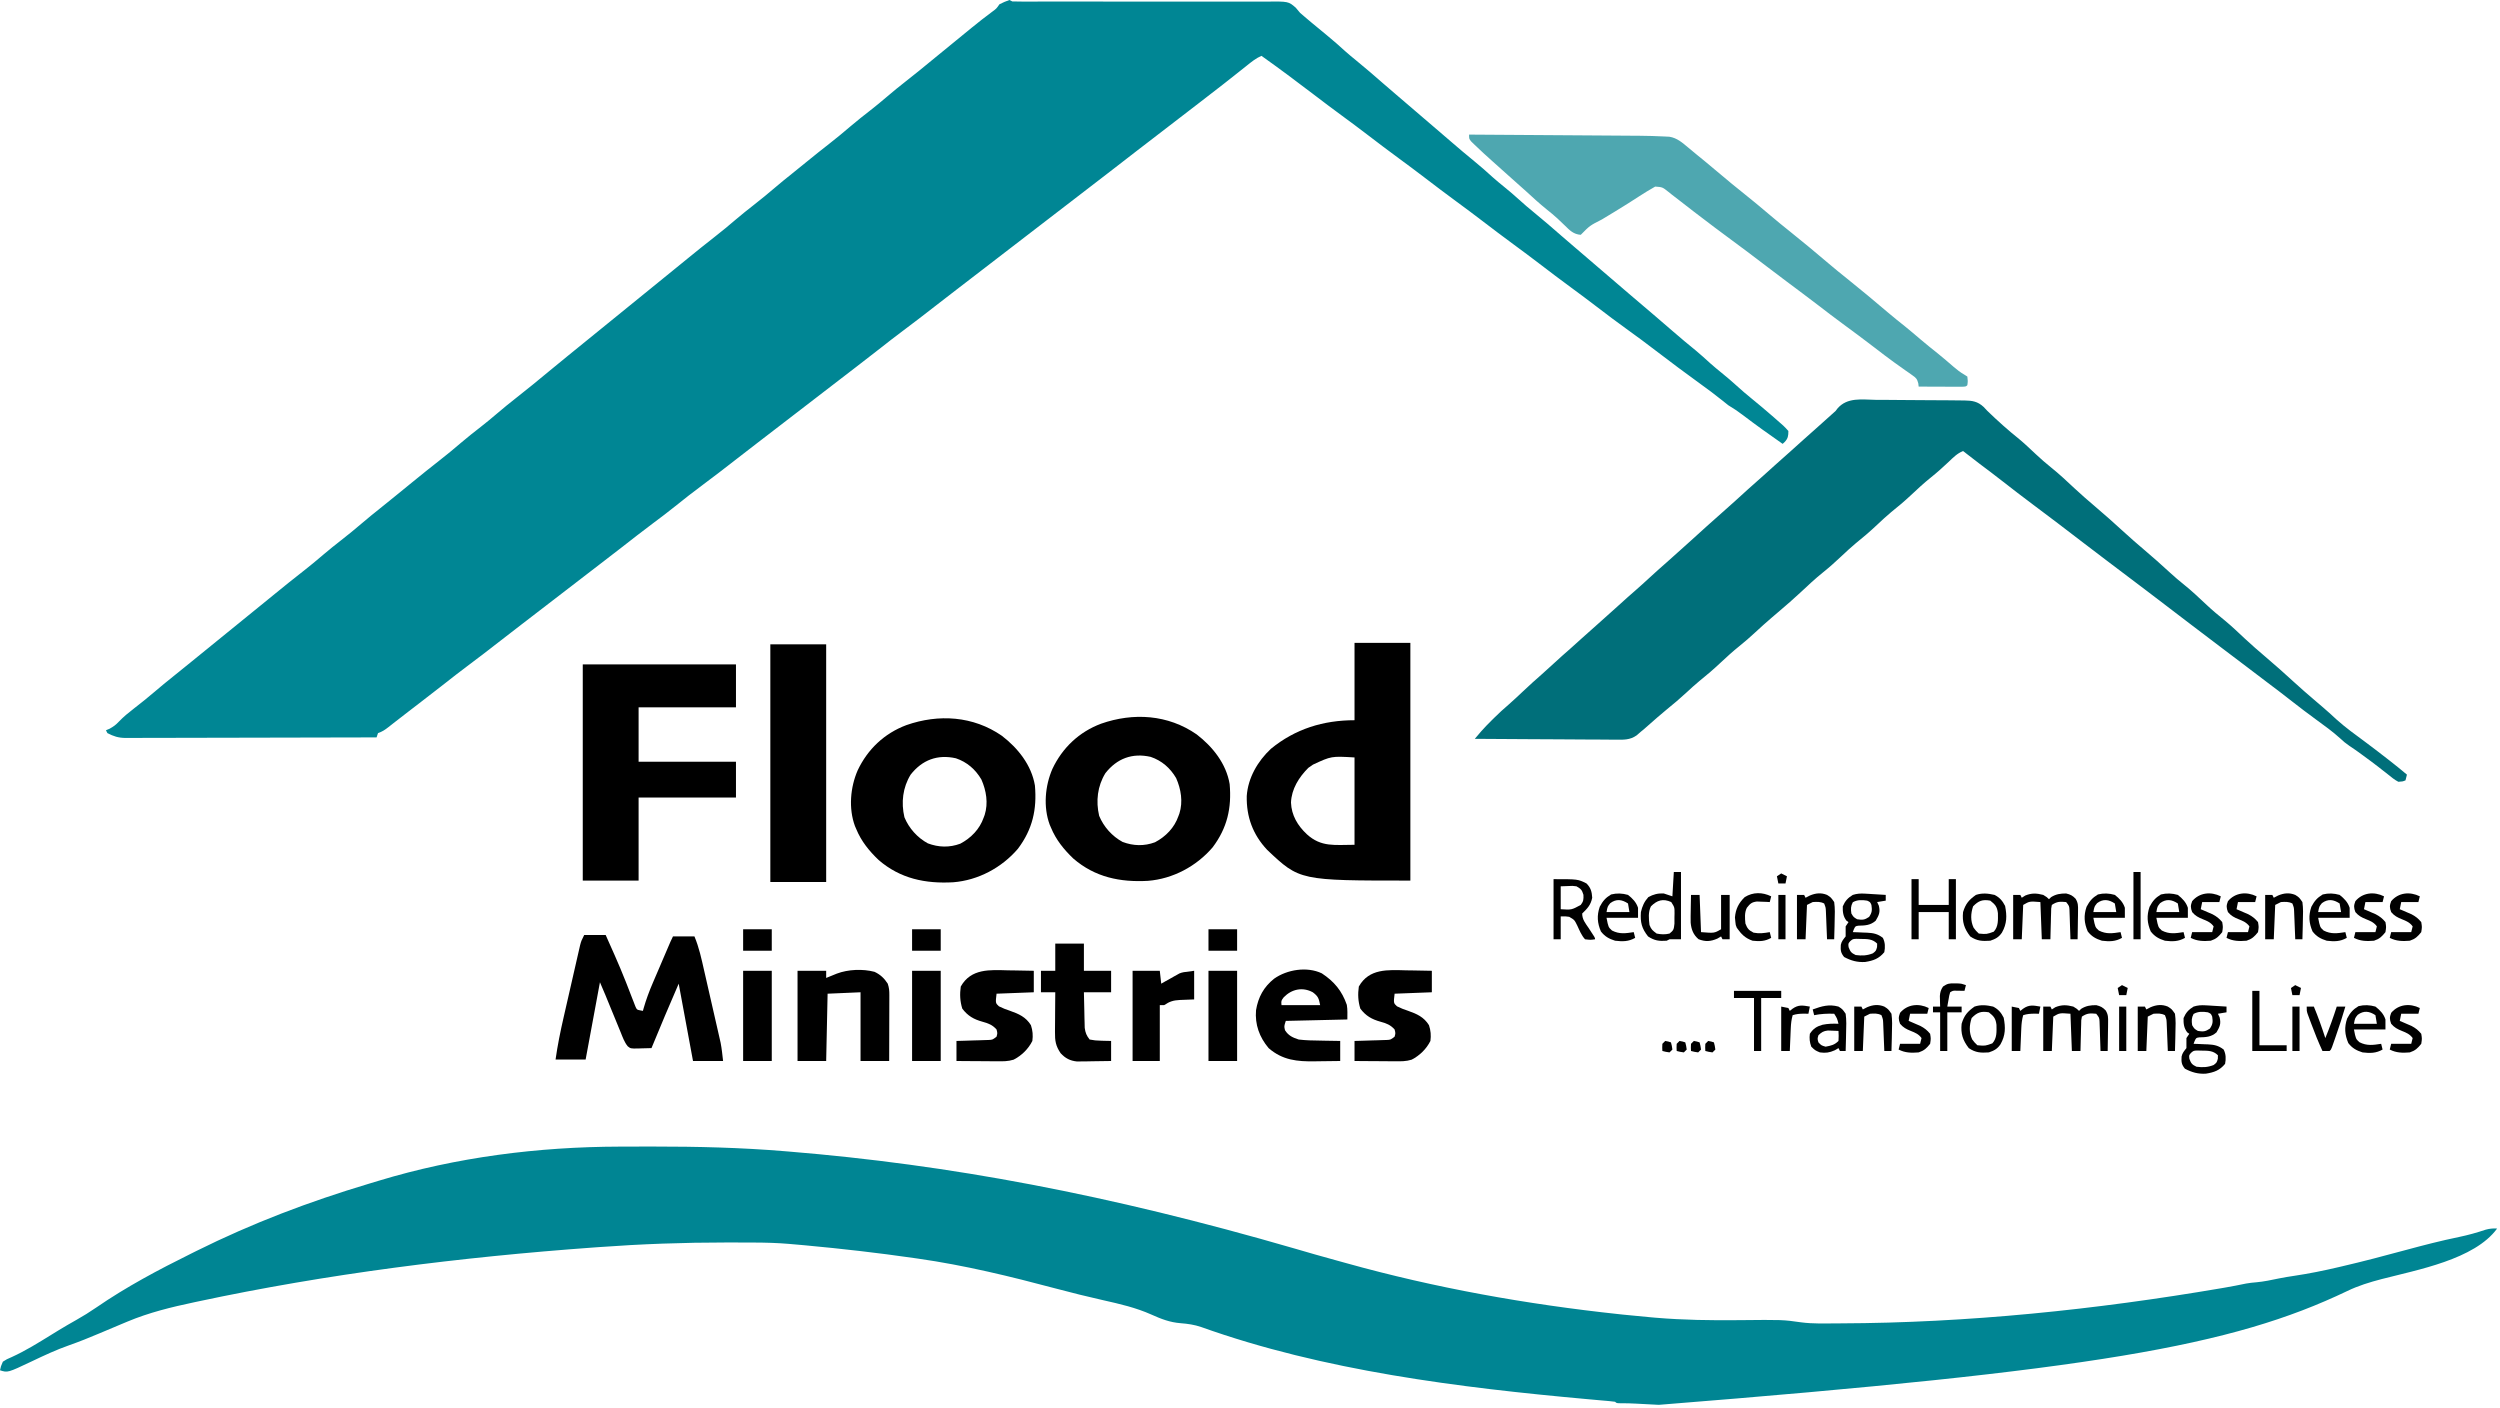 <?xml version="1.0" encoding="UTF-8"?>
<svg version="1.1" xmlns="http://www.w3.org/2000/svg" width="1746" height="983">
<path d="M0 0 C0.66 0.33 1.32 0.66 2 1 C4.514 1.092 7 1.124 9.514 1.111 C10.298 1.111 11.082 1.111 11.89 1.111 C14.532 1.11 17.175 1.102 19.817 1.094 C21.706 1.092 23.594 1.091 25.483 1.09 C29.559 1.088 33.634 1.083 37.71 1.077 C44.156 1.069 50.602 1.074 57.048 1.083 C58.135 1.084 59.222 1.086 60.343 1.087 C62.566 1.091 64.79 1.094 67.013 1.097 C82.025 1.118 97.036 1.132 112.048 1.1 C122.167 1.078 132.286 1.081 142.405 1.113 C147.761 1.129 153.117 1.132 158.472 1.105 C163.514 1.08 168.555 1.088 173.596 1.12 C175.444 1.126 177.292 1.12 179.14 1.102 C194.841 0.953 194.841 0.953 199.96 5.381 C201.001 6.563 202.018 7.768 203 9 C204.06 9.947 205.136 10.876 206.238 11.773 C206.743 12.201 207.247 12.628 207.766 13.069 C208.277 13.5 208.787 13.931 209.312 14.375 C210.143 15.078 210.143 15.078 210.99 15.794 C214.524 18.778 218.094 21.713 221.688 24.625 C226.087 28.203 230.296 31.948 234.488 35.766 C237.002 38.001 239.573 40.134 242.188 42.25 C248.627 47.465 254.855 52.913 261.104 58.354 C264.079 60.936 267.069 63.501 270.062 66.062 C270.636 66.553 271.209 67.044 271.8 67.55 C272.955 68.539 274.111 69.528 275.266 70.516 C278.179 73.009 281.089 75.505 284 78 C285.167 79 286.333 80 287.5 81 C294.5 87 294.5 87 296.251 88.501 C297.415 89.498 298.579 90.496 299.743 91.493 C302.701 94.027 305.655 96.564 308.605 99.105 C313.938 103.696 319.282 108.258 324.75 112.688 C329.125 116.237 333.305 119.956 337.469 123.75 C340.088 126.079 342.775 128.296 345.5 130.5 C349.095 133.408 352.583 136.385 356 139.5 C359.32 142.523 362.698 145.425 366.188 148.25 C372.627 153.465 378.855 158.913 385.104 164.354 C388.079 166.936 391.069 169.501 394.062 172.062 C394.636 172.553 395.209 173.044 395.8 173.55 C396.955 174.539 398.111 175.528 399.266 176.516 C402.179 179.009 405.089 181.505 408 184 C409.167 185 410.333 186 411.5 187 C418.5 193 418.5 193 420.25 194.5 C421.416 195.499 422.582 196.499 423.748 197.498 C426.678 200.009 429.607 202.521 432.535 205.035 C438.679 210.309 444.84 215.562 451.031 220.781 C455.263 224.357 459.447 227.986 463.625 231.625 C468.822 236.151 474.1 240.554 479.457 244.891 C482.891 247.739 486.171 250.745 489.469 253.75 C492.088 256.079 494.775 258.296 497.5 260.5 C501.095 263.408 504.583 266.385 508 269.5 C511.32 272.523 514.698 275.425 518.188 278.25 C522.821 282.004 527.364 285.85 531.875 289.75 C532.506 290.293 533.136 290.836 533.786 291.396 C541.077 297.722 541.077 297.722 544 301 C544 304.386 543.767 306.176 541.438 308.68 C540.963 309.115 540.489 309.551 540 310 C530.635 303.463 521.344 296.858 512.268 289.923 C508.939 287.392 505.597 285.141 502 283 C500.437 281.797 498.896 280.567 497.375 279.312 C492.606 275.452 487.702 271.836 482.726 268.249 C472.187 260.623 461.764 252.849 451.438 244.938 C445.026 240.026 438.57 235.198 432 230.5 C424.516 225.148 417.189 219.609 409.887 214.012 C404.137 209.611 398.342 205.278 392.5 201 C384.872 195.414 377.344 189.707 369.836 183.961 C364.101 179.579 358.322 175.265 352.5 171 C344.873 165.413 337.344 159.707 329.836 153.961 C324.101 149.579 318.322 145.265 312.5 141 C304.873 135.413 297.344 129.707 289.836 123.961 C284.101 119.579 278.322 115.265 272.5 111 C264.873 105.413 257.344 99.707 249.836 93.961 C244.101 89.579 238.322 85.265 232.5 81 C225.775 76.074 219.12 71.066 212.5 66 C200.479 56.802 188.336 47.772 176 39 C172.08 40.692 168.928 43.288 165.625 45.938 C164.369 46.935 163.112 47.932 161.855 48.93 C161.215 49.44 160.575 49.95 159.916 50.476 C156.932 52.85 153.936 55.207 150.938 57.562 C150.359 58.017 149.78 58.472 149.184 58.941 C143.689 63.255 138.154 67.516 132.609 71.766 C129.904 73.841 127.202 75.921 124.5 78 C123.417 78.833 122.333 79.667 121.25 80.5 C120.714 80.912 120.177 81.325 119.625 81.75 C101.75 95.5 101.75 95.5 100.126 96.749 C99.039 97.586 97.951 98.422 96.864 99.259 C94.219 101.294 91.573 103.328 88.926 105.359 C82.682 110.154 76.46 114.974 70.25 119.812 C62.182 126.097 54.067 132.316 45.937 138.52 C40.947 142.333 35.975 146.169 31 150 C28.834 151.667 26.667 153.333 24.5 155 C23.417 155.833 22.333 156.667 21.25 157.5 C-24.25 192.5 -24.25 192.5 -25.874 193.749 C-26.961 194.586 -28.049 195.422 -29.136 196.259 C-31.781 198.294 -34.427 200.328 -37.074 202.359 C-41.814 205.999 -46.548 209.643 -51.258 213.32 C-59.194 219.515 -67.163 225.65 -75.235 231.667 C-80.19 235.369 -85.068 239.16 -89.921 242.995 C-95.372 247.303 -100.877 251.539 -106.391 255.766 C-109.096 257.841 -111.798 259.921 -114.5 262 C-115.583 262.833 -116.667 263.667 -117.75 264.5 C-118.286 264.913 -118.823 265.325 -119.375 265.75 C-163.25 299.5 -163.25 299.5 -164.874 300.749 C-165.961 301.586 -167.049 302.422 -168.136 303.259 C-170.781 305.294 -173.427 307.328 -176.074 309.359 C-180.767 312.963 -185.456 316.571 -190.117 320.215 C-198.079 326.437 -206.085 332.587 -214.188 338.625 C-220.75 343.517 -227.204 348.508 -233.566 353.657 C-238.555 357.681 -243.661 361.53 -248.803 365.356 C-256.268 370.92 -263.594 376.661 -270.933 382.39 C-275.935 386.286 -280.97 390.14 -286 394 C-288.167 395.666 -290.334 397.333 -292.5 399 C-293.583 399.833 -294.667 400.667 -295.75 401.5 C-296.286 401.913 -296.822 402.325 -297.375 402.75 C-328.25 426.5 -328.25 426.5 -329.874 427.749 C-330.961 428.586 -332.049 429.422 -333.136 430.259 C-335.781 432.294 -338.427 434.328 -341.074 436.359 C-345.814 439.999 -350.548 443.643 -355.258 447.32 C-363.194 453.515 -371.163 459.65 -379.235 465.667 C-384.19 469.369 -389.068 473.16 -393.921 476.995 C-399.372 481.303 -404.877 485.539 -410.391 489.766 C-412.554 491.425 -414.715 493.087 -416.875 494.75 C-417.951 495.577 -419.027 496.404 -420.103 497.23 C-422.946 499.413 -425.78 501.607 -428.602 503.816 C-429.191 504.276 -429.781 504.736 -430.389 505.209 C-431.52 506.091 -432.649 506.976 -433.775 507.865 C-436.193 509.745 -438.067 511.022 -441 512 C-441.33 512.99 -441.66 513.98 -442 515 C-465.479 515.07 -488.957 515.123 -512.436 515.155 C-523.337 515.171 -534.239 515.192 -545.14 515.226 C-554.642 515.256 -564.144 515.276 -573.646 515.282 C-578.677 515.286 -583.708 515.295 -588.739 515.317 C-593.476 515.338 -598.213 515.344 -602.95 515.339 C-604.687 515.34 -606.424 515.346 -608.161 515.358 C-610.536 515.373 -612.911 515.369 -615.287 515.361 C-615.971 515.37 -616.655 515.378 -617.359 515.387 C-622.314 515.341 -625.673 514.251 -630 512 C-630.33 511.34 -630.66 510.68 -631 510 C-630.154 509.649 -629.309 509.299 -628.438 508.938 C-625.561 507.316 -624.168 506.3 -622 504 C-618.721 500.562 -615.128 497.647 -611.375 494.75 C-606.573 491.039 -601.863 487.256 -597.25 483.312 C-592.818 479.529 -588.335 475.828 -583.77 472.207 C-580.286 469.431 -576.83 466.623 -573.375 463.812 C-572.692 463.257 -572.009 462.702 -571.305 462.129 C-569.902 460.988 -568.5 459.847 -567.097 458.706 C-563.732 455.969 -560.366 453.235 -557 450.5 C-555.667 449.417 -554.333 448.333 -553 447.25 C-545 440.75 -537 434.25 -529 427.75 C-528.34 427.214 -527.68 426.677 -527 426.125 C-525.668 425.043 -524.336 423.961 -523.004 422.879 C-519.643 420.15 -516.284 417.417 -512.93 414.68 C-506.601 409.52 -500.254 404.393 -493.812 399.375 C-488.729 395.414 -483.788 391.316 -478.894 387.125 C-475.007 383.812 -471.032 380.633 -467 377.5 C-461.758 373.426 -456.656 369.22 -451.607 364.91 C-447.721 361.596 -443.77 358.381 -439.77 355.207 C-436.286 352.431 -432.83 349.623 -429.375 346.812 C-428.693 346.259 -428.012 345.705 -427.31 345.134 C-423.84 342.312 -420.372 339.488 -416.906 336.66 C-410.585 331.507 -404.246 326.387 -397.812 321.375 C-392.729 317.414 -387.788 313.316 -382.894 309.125 C-378.438 305.327 -373.853 301.717 -369.23 298.125 C-365.237 295.009 -361.347 291.795 -357.5 288.5 C-353.162 284.788 -348.757 281.193 -344.25 277.688 C-336.675 271.795 -329.286 265.685 -321.894 259.566 C-313.004 252.215 -304.035 244.96 -295.081 237.689 C-291.72 234.96 -288.36 232.23 -285 229.5 C-283.667 228.417 -282.333 227.333 -281 226.25 C-280.34 225.714 -279.68 225.178 -279 224.625 C-266.333 214.333 -253.667 204.042 -241 193.75 C-240.34 193.214 -239.68 192.677 -239 192.125 C-237.668 191.043 -236.336 189.961 -235.004 188.879 C-231.643 186.15 -228.284 183.417 -224.93 180.68 C-218.601 175.52 -212.254 170.393 -205.812 165.375 C-200.729 161.414 -195.788 157.316 -190.894 153.125 C-187.007 149.812 -183.032 146.633 -179 143.5 C-173.758 139.426 -168.656 135.22 -163.607 130.91 C-159.723 127.598 -155.777 124.384 -151.777 121.215 C-148.246 118.399 -144.75 115.542 -141.25 112.688 C-136.146 108.527 -131.008 104.42 -125.812 100.375 C-120.729 96.414 -115.788 92.316 -110.894 88.125 C-106.438 84.327 -101.853 80.717 -97.23 77.125 C-93.237 74.009 -89.347 70.795 -85.5 67.5 C-81.162 63.788 -76.757 60.193 -72.25 56.688 C-66.237 52.009 -60.342 47.199 -54.471 42.344 C-48.874 37.715 -43.247 33.124 -37.605 28.55 C-33.827 25.487 -30.064 22.407 -26.312 19.312 C-21.684 15.508 -16.948 11.859 -12.15 8.273 C-9.108 6.051 -9.108 6.051 -7 3 C-3.562 1.312 -3.562 1.312 0 0 Z " fill="#008694" transform="translate(705,0)"/>
<path d="M0 0 C1.647 -0.007 3.293 -0.014 4.94 -0.021 C10.19 -0.041 15.441 -0.046 20.691 -0.047 C21.59 -0.047 22.489 -0.048 23.415 -0.048 C54.125 -0.056 84.635 0.65 115.254 3.203 C116.291 3.288 117.328 3.373 118.396 3.46 C229.908 12.625 340.861 33.262 471.63 71.242 C481.012 74.029 490.428 76.683 499.867 79.271 C502.349 79.954 504.83 80.642 507.309 81.334 C569.642 98.734 633.542 110.125 697.879 117.016 C698.8 117.115 699.722 117.215 700.671 117.317 C707.193 118.013 713.72 118.634 720.254 119.203 C721.336 119.298 722.417 119.393 723.532 119.491 C742.885 121.136 762.105 121.4 781.504 121.203 C812.291 120.894 812.291 120.894 825.28 122.74 C833.392 123.804 841.652 123.5 849.816 123.453 C851.263 123.448 851.263 123.448 852.738 123.444 C941.68 123.114 1030.746 113.897 1118.359 98.938 C1119.215 98.792 1120.07 98.646 1120.951 98.496 C1125.974 97.63 1130.968 96.671 1135.956 95.622 C1138.287 95.197 1140.581 94.953 1142.941 94.766 C1148.354 94.287 1153.581 93.165 1158.895 92.053 C1162.519 91.323 1166.151 90.737 1169.808 90.194 C1180.034 88.674 1190.067 86.627 1200.129 84.266 C1200.941 84.077 1201.754 83.889 1202.591 83.695 C1217.616 80.207 1232.511 76.269 1247.397 72.231 C1259.809 68.864 1272.2 65.664 1284.802 63.077 C1291.129 61.765 1297.194 60.037 1303.326 57.99 C1306.125 57.238 1308.375 57.047 1311.254 57.203 C1295.482 78.893 1255.333 86.059 1230.624 92.509 C1222.23 94.707 1214.291 97.113 1206.475 100.908 C1125.773 139.503 1028.815 156.241 725.78 180.34 C721.325 180.099 716.87 179.866 712.414 179.637 C711.597 179.593 710.781 179.55 709.94 179.505 C706.367 179.322 702.822 179.189 699.244 179.239 C696.254 179.203 696.254 179.203 695.254 178.203 C693.922 178 692.582 177.858 691.24 177.742 C690.374 177.664 689.508 177.586 688.616 177.506 C687.659 177.424 686.701 177.342 685.715 177.258 C683.634 177.07 681.554 176.883 679.474 176.694 C678.361 176.594 677.249 176.495 676.103 176.392 C586.311 168.275 491.586 156.534 406.214 126.014 C401.407 124.375 396.867 123.719 391.816 123.328 C384.276 122.738 378.255 120.387 371.395 117.302 C360.579 112.468 349.324 109.876 337.797 107.288 C326.769 104.803 315.816 102.093 304.895 99.18 C272.87 90.654 241.11 82.882 208.254 78.203 C207.315 78.068 206.376 77.932 205.408 77.792 C180.301 74.172 155.132 71.3 129.875 68.965 C129.191 68.902 128.508 68.838 127.804 68.773 C125.621 68.576 123.438 68.389 121.254 68.203 C120.287 68.117 119.321 68.03 118.325 67.941 C110.221 67.255 102.173 67.029 94.043 67 C92.689 66.993 91.334 66.986 89.98 66.979 C85.613 66.959 81.246 66.954 76.879 66.953 C76.128 66.953 75.376 66.952 74.602 66.952 C44.739 66.943 15.044 68.024 -14.746 70.203 C-15.921 70.288 -17.095 70.373 -18.306 70.46 C-111.072 77.197 -203.752 88.749 -294.746 108.203 C-295.5 108.363 -296.255 108.523 -297.032 108.688 C-313.058 112.092 -328.608 115.859 -343.746 122.203 C-345.481 122.928 -345.481 122.928 -347.25 123.667 C-352.62 125.914 -357.986 128.167 -363.344 130.442 C-370.352 133.41 -377.372 136.251 -384.559 138.766 C-393.54 141.916 -402.092 145.937 -410.679 150.03 C-427.376 157.943 -427.376 157.943 -432.746 156.203 C-432.145 153.41 -432.145 153.41 -430.746 150.203 C-428.035 148.465 -428.035 148.465 -424.371 146.891 C-414.831 142.535 -406.031 137.041 -397.124 131.546 C-395.974 130.838 -394.825 130.13 -393.676 129.422 C-393.108 129.072 -392.54 128.721 -391.955 128.361 C-387.85 125.842 -383.685 123.445 -379.488 121.082 C-374.691 118.373 -370.053 115.515 -365.521 112.38 C-344.467 97.876 -321.999 85.971 -299.121 74.641 C-297.95 74.058 -296.778 73.475 -295.572 72.875 C-256.457 53.428 -216.888 38.429 -175.069 25.901 C-172.855 25.236 -170.642 24.565 -168.431 23.892 C-113.948 7.329 -56.907 0.152 0 0 Z " fill="#008593" transform="translate(432.746,800.797)"/>
<path d="M0 0 C1.95 0.008 3.899 0.013 5.849 0.016 C9.923 0.028 13.997 0.063 18.071 0.116 C23.29 0.184 28.508 0.213 33.727 0.227 C38.714 0.242 43.701 0.277 48.688 0.312 C50.111 0.32 50.111 0.32 51.563 0.328 C54.251 0.347 56.938 0.379 59.626 0.416 C60.418 0.42 61.21 0.423 62.027 0.427 C67.667 0.526 71.378 1.109 75.543 4.988 C76.831 6.357 76.831 6.357 78.145 7.754 C85.257 14.634 92.573 21.197 100.301 27.379 C104.335 30.748 108.128 34.355 111.953 37.957 C115.415 41.2 118.938 44.288 122.645 47.254 C128.341 51.814 133.618 56.771 138.938 61.758 C143.608 66.135 148.442 70.305 153.316 74.453 C160.16 80.284 166.884 86.208 173.488 92.309 C178.008 96.469 182.646 100.481 187.324 104.461 C193.6 109.807 199.783 115.214 205.822 120.826 C208.94 123.704 212.144 126.418 215.457 129.066 C220.755 133.325 225.66 137.931 230.595 142.599 C235.012 146.755 239.583 150.621 244.324 154.406 C249.039 158.331 253.464 162.564 257.938 166.758 C262.608 171.135 267.442 175.305 272.316 179.453 C279.16 185.284 285.884 191.208 292.488 197.309 C297.032 201.491 301.699 205.521 306.395 209.531 C306.983 210.034 307.572 210.538 308.179 211.056 C309.413 212.111 310.648 213.164 311.884 214.217 C315.252 217.096 318.537 220.034 321.77 223.066 C328.086 228.803 335.027 233.742 341.871 238.82 C346.971 242.609 352.007 246.475 357.02 250.379 C357.75 250.946 358.48 251.514 359.232 252.098 C363.266 255.246 367.233 258.456 371.145 261.754 C370.815 263.074 370.485 264.394 370.145 265.754 C368.105 266.582 368.105 266.582 365.145 266.754 C362.426 265.346 360.14 263.427 357.77 261.504 C356.348 260.394 354.926 259.284 353.504 258.176 C352.783 257.607 352.061 257.038 351.318 256.451 C347.939 253.812 344.483 251.281 341.02 248.754 C340.417 248.31 339.815 247.866 339.194 247.409 C336.481 245.418 333.76 243.501 330.945 241.652 C328.533 240.017 326.551 238.387 324.457 236.379 C319.186 231.603 313.468 227.503 307.726 223.322 C301.974 219.125 296.313 214.831 290.707 210.441 C285.021 205.991 279.306 201.594 273.516 197.281 C268.949 193.87 264.426 190.4 259.895 186.941 C253.581 182.123 247.256 177.322 240.895 172.566 C234.12 167.5 227.394 162.372 220.68 157.227 C214.871 152.776 209.048 148.343 203.226 143.909 C198.763 140.511 194.302 137.111 189.844 133.707 C180.295 126.418 170.717 119.171 161.099 111.974 C155.584 107.843 150.106 103.669 144.652 99.457 C133.159 90.587 121.588 81.818 109.957 73.129 C102.702 67.707 95.525 62.195 88.39 56.616 C83.234 52.589 78.029 48.639 72.781 44.73 C68.861 41.792 64.998 38.78 61.145 35.754 C57.059 37.398 54.21 40.322 51.082 43.316 C47.066 47.098 43.022 50.747 38.707 54.191 C33.685 58.219 29.019 62.547 24.336 66.957 C20.043 70.977 15.582 74.704 10.988 78.379 C7.588 81.219 4.369 84.218 1.145 87.254 C-3.746 91.86 -8.763 96.18 -14.012 100.379 C-17.412 103.219 -20.631 106.218 -23.855 109.254 C-27.914 113.076 -31.998 116.768 -36.355 120.254 C-42.052 124.814 -47.329 129.771 -52.648 134.758 C-57.319 139.135 -62.153 143.305 -67.027 147.453 C-68.22 148.47 -69.413 149.487 -70.605 150.504 C-71.511 151.276 -71.511 151.276 -72.435 152.064 C-76.38 155.445 -80.237 158.905 -84.043 162.441 C-87.668 165.81 -91.368 169.033 -95.23 172.129 C-99.624 175.661 -103.755 179.393 -107.855 183.254 C-112.791 187.901 -117.85 192.273 -123.145 196.512 C-126.145 198.993 -129.007 201.603 -131.855 204.254 C-136.38 208.459 -141.046 212.422 -145.859 216.293 C-150.147 219.814 -154.311 223.474 -158.466 227.15 C-159.064 227.674 -159.662 228.198 -160.277 228.738 C-160.799 229.199 -161.321 229.661 -161.858 230.136 C-162.517 230.67 -163.176 231.204 -163.855 231.754 C-164.829 232.601 -165.802 233.447 -166.805 234.32 C-171.536 237.659 -176.032 237.423 -181.656 237.322 C-183.252 237.323 -183.252 237.323 -184.881 237.324 C-188.382 237.32 -191.882 237.281 -195.383 237.242 C-197.817 237.233 -200.25 237.226 -202.684 237.221 C-209.078 237.202 -215.471 237.153 -221.864 237.097 C-228.393 237.046 -234.922 237.023 -241.451 236.998 C-254.253 236.944 -267.054 236.86 -279.855 236.754 C-278.918 235.65 -277.978 234.547 -277.039 233.445 C-276.516 232.831 -275.993 232.217 -275.454 231.584 C-273.074 228.86 -270.549 226.299 -267.98 223.754 C-267.454 223.23 -266.927 222.706 -266.384 222.166 C-263.087 218.908 -259.71 215.797 -256.18 212.793 C-252.833 209.857 -249.601 206.801 -246.355 203.754 C-241.925 199.599 -237.48 195.486 -232.875 191.523 C-230.161 189.145 -227.51 186.699 -224.855 184.254 C-220.923 180.633 -216.953 177.064 -212.914 173.562 C-210.366 171.324 -207.861 169.04 -205.355 166.754 C-201.566 163.298 -197.745 159.889 -193.875 156.523 C-189.829 152.978 -185.848 149.359 -181.855 145.754 C-172.363 137.182 -172.363 137.182 -167.98 133.379 C-164.552 130.395 -161.199 127.332 -157.855 124.254 C-153.897 120.61 -149.904 117.015 -145.84 113.488 C-141.802 109.959 -137.837 106.347 -133.855 102.754 C-132.21 101.275 -130.564 99.795 -128.918 98.316 C-125.343 95.101 -121.784 91.869 -118.23 88.629 C-114.48 85.215 -110.697 81.848 -106.871 78.52 C-100.918 73.305 -95.079 67.96 -89.23 62.629 C-85.508 59.24 -81.75 55.9 -77.949 52.598 C-75.391 50.345 -72.874 48.051 -70.355 45.754 C-66.592 42.321 -62.794 38.938 -58.949 35.598 C-56.391 33.345 -53.874 31.051 -51.355 28.754 C-47.569 25.301 -43.751 21.893 -39.883 18.531 C-36.739 15.775 -33.642 12.966 -30.543 10.16 C-29.213 8.969 -29.213 8.969 -27.855 7.754 C-27.422 7.18 -26.988 6.606 -26.541 6.014 C-19.685 -1.909 -9.577 -0.158 0 0 Z " fill="#006F7A" transform="translate(1309.855,279.246)"/>
<path d="M0 0 C16.578 0.108 33.155 0.22 49.733 0.339 C57.432 0.394 65.13 0.448 72.829 0.497 C79.545 0.54 86.261 0.587 92.978 0.637 C96.528 0.663 100.079 0.688 103.63 0.709 C107.609 0.733 111.589 0.763 115.569 0.795 C117.303 0.803 117.303 0.803 119.072 0.812 C124.896 0.864 130.71 1.023 136.527 1.325 C137.647 1.381 138.767 1.438 139.921 1.495 C145.367 2.388 148.976 5.669 153.125 9.125 C154.089 9.924 155.053 10.723 156.047 11.547 C157.021 12.356 157.996 13.166 159 14 C160.791 15.459 162.582 16.918 164.375 18.375 C168.476 21.727 172.528 25.131 176.562 28.562 C181.163 32.473 185.821 36.296 190.551 40.051 C197.32 45.438 203.972 50.96 210.562 56.562 C215.032 60.361 219.557 64.072 224.152 67.719 C233.195 74.963 242.112 82.368 250.938 89.875 C255.281 93.57 259.685 97.174 264.152 100.719 C273.743 108.401 283.181 116.273 292.538 124.238 C296.432 127.543 300.403 130.735 304.406 133.906 C308.054 136.851 311.615 139.895 315.184 142.934 C319.188 146.335 323.265 149.629 327.387 152.887 C331.141 155.923 334.802 159.067 338.447 162.232 C340.837 164.284 343.12 166.068 345.863 167.629 C346.568 168.081 347.274 168.534 348 169 C348.375 172.125 348.375 172.125 348 175 C347 176 347 176 343.857 176.114 C342.466 176.113 341.075 176.108 339.684 176.098 C338.953 176.096 338.221 176.095 337.468 176.093 C335.125 176.088 332.781 176.075 330.438 176.062 C328.852 176.057 327.267 176.053 325.682 176.049 C321.788 176.038 317.894 176.021 314 176 C313.908 175.237 313.815 174.473 313.72 173.687 C312.873 170.524 312.123 169.853 309.484 168.012 C308.366 167.212 308.366 167.212 307.225 166.396 C306.408 165.833 305.591 165.269 304.75 164.688 C303.004 163.443 301.259 162.197 299.516 160.949 C298.606 160.303 297.697 159.656 296.76 158.99 C292.269 155.752 287.888 152.375 283.5 149 C275.932 143.203 268.297 137.508 260.608 131.872 C255.092 127.822 249.652 123.687 244.242 119.496 C240.502 116.606 236.721 113.771 232.938 110.938 C232.252 110.424 231.566 109.91 230.859 109.381 C227.926 107.186 224.991 104.993 222.055 102.801 C217.439 99.349 212.837 95.88 208.258 92.379 C198.953 85.266 189.615 78.211 180.166 71.29 C174.224 66.928 168.355 62.478 162.5 58 C160.749 56.669 158.997 55.338 157.246 54.008 C153.692 51.304 150.17 48.565 146.66 45.805 C144.961 44.494 143.262 43.184 141.562 41.875 C140.788 41.252 140.013 40.63 139.215 39.988 C135.064 36.684 135.064 36.684 129.992 36.305 C126.1 38.51 122.307 40.802 118.562 43.25 C116.884 44.33 115.204 45.408 113.523 46.484 C112.635 47.053 111.746 47.623 110.831 48.209 C104.857 51.988 98.794 55.624 92.742 59.278 C84.315 63.568 84.315 63.568 78 70 C72.938 69.626 70.319 66.902 66.875 63.5 C65.72 62.395 64.562 61.292 63.402 60.191 C62.829 59.646 62.255 59.101 61.664 58.54 C59.343 56.392 56.906 54.412 54.438 52.438 C49.347 48.349 44.562 43.998 39.777 39.562 C36.89 36.899 33.951 34.309 30.984 31.734 C27.816 28.965 24.697 26.141 21.574 23.32 C19.874 21.788 18.169 20.262 16.457 18.742 C12.19 14.945 7.981 11.096 3.875 7.125 C3.13 6.406 2.385 5.686 1.617 4.945 C0 3 0 3 0 0 Z " fill="#4EA7B0" transform="translate(1026,94)"/>
<path d="M0 0 C12.87 0 25.74 0 39 0 C39 54.78 39 109.56 39 166 C-38.348 166 -38.348 166 -61 144.562 C-71.029 133.863 -75.568 121.482 -75.273 106.953 C-74.393 94.23 -67.625 82.607 -58.402 73.969 C-41.449 60.075 -21.786 54 0 54 C0 36.18 0 18.36 0 0 Z M-29 85 C-30.073 85.743 -31.145 86.485 -32.25 87.25 C-38.849 93.849 -43.984 101.996 -44.375 111.5 C-44.038 120.391 -39.726 127.631 -33.312 133.625 C-23.192 142.857 -13.669 141 0 141 C0 120.87 0 100.74 0 80 C-16.166 79.048 -16.166 79.048 -29 85 Z " fill="#000000" transform="translate(946,449)"/>
<path d="M0 0 C35.31 0 70.62 0 107 0 C107 9.9 107 19.8 107 30 C84.56 30 62.12 30 39 30 C39 42.54 39 55.08 39 68 C61.44 68 83.88 68 107 68 C107 76.25 107 84.5 107 93 C84.56 93 62.12 93 39 93 C39 112.14 39 131.28 39 151 C26.13 151 13.26 151 0 151 C0 101.17 0 51.34 0 0 Z " fill="#000000" transform="translate(407,464)"/>
<path d="M0 0 C11.17 8.58 20.682 20.418 23.07 34.723 C24.544 51.457 21.393 65.341 11.176 78.914 C-0.136 92.128 -16.554 100.91 -33.982 102.297 C-53.41 103.382 -70.956 99.806 -86.094 86.742 C-92.697 80.428 -98.236 73.613 -101.719 65.117 C-102.018 64.428 -102.317 63.738 -102.625 63.027 C-107.159 50.747 -105.87 35.932 -100.719 24.117 C-93.743 9.37 -82.095 -1.681 -66.73 -7.453 C-44.19 -15.354 -20.024 -13.867 0 0 Z M-63.719 27.117 C-69.244 36.102 -70.472 46.62 -68.07 56.891 C-64.921 64.561 -58.99 71.179 -51.719 75.117 C-44.208 77.951 -36.601 78.158 -29.055 75.352 C-21.522 71.371 -15.511 65.187 -12.719 57.117 C-12.369 56.181 -12.369 56.181 -12.012 55.227 C-9.442 47.069 -10.894 38.244 -14.305 30.539 C-18.427 23.478 -24.356 18.314 -32.117 15.707 C-44.923 12.804 -55.671 16.839 -63.719 27.117 Z " fill="#000000" transform="translate(699.719,513.883)"/>
<path d="M0 0 C11.17 8.58 20.682 20.418 23.07 34.723 C24.544 51.457 21.393 65.341 11.176 78.914 C-0.136 92.128 -16.554 100.91 -33.982 102.297 C-53.41 103.382 -70.956 99.806 -86.094 86.742 C-92.697 80.428 -98.236 73.613 -101.719 65.117 C-102.018 64.428 -102.317 63.738 -102.625 63.027 C-107.159 50.747 -105.87 35.932 -100.719 24.117 C-93.743 9.37 -82.095 -1.681 -66.73 -7.453 C-44.19 -15.354 -20.024 -13.867 0 0 Z M-63.719 27.117 C-69.244 36.102 -70.472 46.62 -68.07 56.891 C-64.921 64.561 -58.99 71.179 -51.719 75.117 C-44.208 77.951 -36.601 78.158 -29.055 75.352 C-21.522 71.371 -15.511 65.187 -12.719 57.117 C-12.369 56.181 -12.369 56.181 -12.012 55.227 C-9.442 47.069 -10.894 38.244 -14.305 30.539 C-18.427 23.478 -24.356 18.314 -32.117 15.707 C-44.923 12.804 -55.671 16.839 -63.719 27.117 Z " fill="#000000" transform="translate(835.719,512.883)"/>
<path d="M0 0 C12.87 0 25.74 0 39 0 C39 54.78 39 109.56 39 166 C26.13 166 13.26 166 0 166 C0 111.22 0 56.44 0 0 Z " fill="#000000" transform="translate(538,450)"/>
<path d="M0 0 C4.95 0 9.9 0 15 0 C16.609 3.602 18.213 7.206 19.812 10.812 C20.304 11.918 20.795 13.023 21.301 14.162 C23.997 20.28 26.596 26.414 29.039 32.637 C29.406 33.565 29.406 33.565 29.781 34.513 C30.971 37.527 32.145 40.547 33.294 43.577 C33.936 45.21 33.936 45.21 34.59 46.875 C34.96 47.842 35.33 48.809 35.711 49.805 C36.778 52.188 36.778 52.188 39.081 52.637 C39.714 52.757 40.347 52.877 41 53 C41.17 52.39 41.341 51.78 41.516 51.152 C43.286 45.018 45.445 39.2 47.977 33.344 C48.347 32.475 48.718 31.606 49.1 30.711 C50.27 27.972 51.447 25.236 52.625 22.5 C53.422 20.636 54.219 18.771 55.016 16.906 C56.465 13.516 57.916 10.127 59.374 6.74 C59.81 5.726 59.81 5.726 60.255 4.692 C60.803 3.446 61.391 2.217 62 1 C66.95 1 71.9 1 77 1 C80.222 8.675 81.925 16.687 83.758 24.777 C84.11 26.314 84.462 27.85 84.814 29.387 C85.549 32.596 86.279 35.806 87.007 39.016 C87.936 43.111 88.874 47.203 89.815 51.295 C90.543 54.464 91.266 57.634 91.987 60.805 C92.331 62.313 92.676 63.821 93.023 65.329 C93.509 67.445 93.988 69.562 94.465 71.679 C94.875 73.479 94.875 73.479 95.293 75.314 C96.097 79.504 96.529 83.759 97 88 C90.07 88 83.14 88 76 88 C72.7 70.18 69.4 52.36 66 34 C56.345 56.435 56.345 56.435 47 79 C44.562 79.081 42.126 79.14 39.688 79.188 C38.997 79.213 38.307 79.238 37.596 79.264 C32.423 79.339 32.423 79.339 30.381 77.703 C28.071 74.854 26.894 71.449 25.531 68.078 C25.21 67.3 24.888 66.522 24.557 65.72 C23.531 63.233 22.515 60.742 21.5 58.25 C20.817 56.588 20.134 54.927 19.449 53.266 C18.48 50.913 17.512 48.56 16.55 46.205 C16.26 45.494 15.969 44.784 15.67 44.052 C15.419 43.437 15.168 42.822 14.91 42.188 C13.632 39.115 12.311 36.059 11 33 C7.7 50.82 4.4 68.64 1 87 C-5.93 87 -12.86 87 -20 87 C-18.595 77.057 -16.622 67.335 -14.375 57.559 C-14.024 56.017 -13.673 54.476 -13.322 52.935 C-12.592 49.733 -11.859 46.532 -11.123 43.332 C-10.182 39.235 -9.249 35.135 -8.319 31.036 C-7.599 27.865 -6.873 24.695 -6.147 21.526 C-5.801 20.014 -5.456 18.502 -5.113 16.989 C-4.635 14.883 -4.151 12.778 -3.664 10.674 C-3.39 9.478 -3.117 8.283 -2.834 7.051 C-2 4 -2 4 0 0 Z " fill="#000000" transform="translate(408,653)"/>
<path d="M0 0 C6.6 0 13.2 0 20 0 C20 1.65 20 3.3 20 5 C20.675 4.723 21.351 4.446 22.047 4.16 C22.939 3.798 23.831 3.436 24.75 3.062 C25.632 2.703 26.513 2.343 27.422 1.973 C35.339 -1.014 45.527 -1.429 53.754 0.719 C57.827 2.636 60.59 5.24 63 9 C63.993 11.979 64.121 13.915 64.114 17.022 C64.113 18.553 64.113 18.553 64.113 20.116 C64.108 21.216 64.103 22.316 64.098 23.449 C64.096 24.577 64.095 25.705 64.093 26.867 C64.088 30.474 64.075 34.081 64.062 37.688 C64.057 40.131 64.053 42.574 64.049 45.018 C64.038 51.012 64.021 57.006 64 63 C57.4 63 50.8 63 44 63 C44 47.16 44 31.32 44 15 C36.41 15.33 28.82 15.66 21 16 C20.67 31.51 20.34 47.02 20 63 C13.4 63 6.8 63 0 63 C0 42.21 0 21.42 0 0 Z " fill="#000000" transform="translate(557,678)"/>
<path d="M0 0 C8.661 5.702 14.098 12.243 17.484 22.02 C18.06 25.375 17.863 28.822 17.863 32.227 C3.673 32.557 -10.517 32.887 -25.137 33.227 C-26.358 36.96 -26.358 36.96 -25.699 39.727 C-23.347 43.49 -20.245 44.915 -16.137 46.227 C-11.139 46.84 -6.168 46.922 -1.137 46.977 C0.224 47.005 1.585 47.035 2.945 47.066 C6.251 47.137 9.557 47.184 12.863 47.227 C12.863 51.847 12.863 56.467 12.863 61.227 C8.47 61.296 4.079 61.355 -0.314 61.391 C-1.805 61.406 -3.295 61.427 -4.786 61.453 C-17.172 61.665 -27.412 60.672 -37.137 52.227 C-43.565 44.563 -46.777 35.771 -45.926 25.742 C-44.424 16.616 -40.54 9.517 -33.277 3.734 C-24.255 -2.621 -10.395 -4.933 0 0 Z M-26.574 16.727 C-28.402 19.159 -28.402 19.159 -28.137 22.227 C-19.227 22.227 -10.317 22.227 -1.137 22.227 C-2.097 17.426 -2.498 16.097 -6.266 13.242 C-13.404 9.367 -20.993 11.002 -26.574 16.727 Z " fill="#000000" transform="translate(923.137,679.773)"/>
<path d="M0 0 C6.6 0 13.2 0 20 0 C20 6.27 20 12.54 20 19 C26.27 19 32.54 19 39 19 C39 23.95 39 28.9 39 34 C32.73 34 26.46 34 20 34 C20.087 38.563 20.194 43.125 20.312 47.688 C20.335 48.981 20.358 50.275 20.381 51.607 C20.434 53.478 20.434 53.478 20.488 55.387 C20.514 56.534 20.541 57.68 20.568 58.862 C21.045 62.33 21.829 64.265 24 67 C26.753 67.545 28.931 67.789 31.688 67.812 C32.389 67.838 33.091 67.863 33.814 67.889 C35.542 67.947 37.271 67.977 39 68 C39 72.62 39 77.24 39 82 C34.625 82.081 30.251 82.141 25.875 82.188 C24.637 82.213 23.4 82.238 22.125 82.264 C20.926 82.273 19.727 82.283 18.492 82.293 C17.392 82.309 16.293 82.324 15.16 82.341 C10.301 81.817 7.051 80.138 3.75 76.562 C0.287 71.492 -0.278 67.872 -0.195 61.734 C-0.192 60.941 -0.19 60.148 -0.187 59.33 C-0.176 56.803 -0.15 54.277 -0.125 51.75 C-0.115 50.034 -0.106 48.318 -0.098 46.602 C-0.076 42.401 -0.041 38.201 0 34 C-3.3 34 -6.6 34 -10 34 C-10 29.05 -10 24.1 -10 19 C-6.7 19 -3.4 19 0 19 C0 12.73 0 6.46 0 0 Z " fill="#000000" transform="translate(737,659)"/>
<path d="M0 0 C1.742 0.025 3.483 0.048 5.225 0.068 C9.463 0.123 13.7 0.209 17.938 0.312 C17.938 5.263 17.938 10.213 17.938 15.312 C9.357 15.643 0.777 15.973 -8.062 16.312 C-8.851 22.863 -8.851 22.863 -6.398 25.129 C-3.867 26.412 -1.386 27.369 1.312 28.25 C7.402 30.385 12.434 32.597 15.938 38.312 C17.182 42.045 17.454 45.436 16.938 49.312 C14.133 54.921 9.446 59.51 3.856 62.381 C0.007 63.609 -3.65 63.56 -7.645 63.508 C-8.459 63.505 -9.273 63.502 -10.112 63.499 C-12.7 63.488 -15.287 63.463 -17.875 63.438 C-19.635 63.427 -21.395 63.418 -23.154 63.41 C-27.457 63.388 -31.76 63.354 -36.062 63.312 C-36.062 58.693 -36.062 54.072 -36.062 49.312 C-34.293 49.264 -32.523 49.215 -30.699 49.164 C-28.383 49.089 -26.066 49.013 -23.75 48.938 C-22.583 48.907 -21.416 48.876 -20.213 48.844 C-18.535 48.786 -18.535 48.786 -16.824 48.727 C-15.793 48.695 -14.761 48.664 -13.698 48.631 C-10.834 48.486 -10.834 48.486 -8.062 46.312 C-7.395 43.899 -7.395 43.899 -8.062 41.312 C-10.94 38.051 -13.861 36.987 -17.938 35.875 C-24.011 34.191 -28.178 31.805 -32 26.75 C-33.605 21.558 -33.825 16.692 -33.062 11.312 C-25.878 -1.434 -12.726 -0.32 0 0 Z " fill="#000000" transform="translate(982.062,677.688)"/>
<path d="M0 0 C1.742 0.025 3.483 0.048 5.225 0.068 C9.463 0.123 13.7 0.209 17.938 0.312 C17.938 5.263 17.938 10.213 17.938 15.312 C9.357 15.643 0.777 15.973 -8.062 16.312 C-8.851 22.863 -8.851 22.863 -6.398 25.129 C-3.867 26.412 -1.386 27.369 1.312 28.25 C7.402 30.385 12.434 32.597 15.938 38.312 C17.182 42.045 17.454 45.436 16.938 49.312 C14.133 54.921 9.446 59.51 3.856 62.381 C0.007 63.609 -3.65 63.56 -7.645 63.508 C-8.459 63.505 -9.273 63.502 -10.112 63.499 C-12.7 63.488 -15.287 63.463 -17.875 63.438 C-19.635 63.427 -21.395 63.418 -23.154 63.41 C-27.457 63.388 -31.76 63.354 -36.062 63.312 C-36.062 58.693 -36.062 54.072 -36.062 49.312 C-34.293 49.264 -32.523 49.215 -30.699 49.164 C-28.383 49.089 -26.066 49.013 -23.75 48.938 C-22.583 48.907 -21.416 48.876 -20.213 48.844 C-18.535 48.786 -18.535 48.786 -16.824 48.727 C-15.793 48.695 -14.761 48.664 -13.698 48.631 C-10.834 48.486 -10.834 48.486 -8.062 46.312 C-7.395 43.899 -7.395 43.899 -8.062 41.312 C-10.94 38.051 -13.861 36.987 -17.938 35.875 C-24.011 34.191 -28.178 31.805 -32 26.75 C-33.605 21.558 -33.825 16.692 -33.062 11.312 C-25.878 -1.434 -12.726 -0.32 0 0 Z " fill="#000000" transform="translate(704.062,677.688)"/>
<path d="M0 0 C6.27 0 12.54 0 19 0 C19.33 2.97 19.66 5.94 20 9 C20.99 8.434 21.98 7.868 23 7.285 C24.333 6.544 25.666 5.803 27 5.062 C27.648 4.689 28.297 4.316 28.965 3.932 C29.616 3.574 30.267 3.216 30.938 2.848 C31.524 2.518 32.111 2.188 32.715 1.848 C35 1 35 1 43 0 C43 6.6 43 13.2 43 20 C35.312 20.312 35.312 20.312 32.919 20.388 C28.438 20.621 25.799 21.447 22 24 C21.01 24 20.02 24 19 24 C19 36.87 19 49.74 19 63 C12.73 63 6.46 63 0 63 C0 42.21 0 21.42 0 0 Z " fill="#000000" transform="translate(791,678)"/>
<path d="M0 0 C6.6 0 13.2 0 20 0 C20 20.79 20 41.58 20 63 C13.4 63 6.8 63 0 63 C0 42.21 0 21.42 0 0 Z " fill="#000000" transform="translate(844,678)"/>
<path d="M0 0 C6.6 0 13.2 0 20 0 C20 20.79 20 41.58 20 63 C13.4 63 6.8 63 0 63 C0 42.21 0 21.42 0 0 Z " fill="#000000" transform="translate(637,678)"/>
<path d="M0 0 C6.6 0 13.2 0 20 0 C20 20.79 20 41.58 20 63 C13.4 63 6.8 63 0 63 C0 42.21 0 21.42 0 0 Z " fill="#000000" transform="translate(519,678)"/>
<path d="M0 0 C0.844 0.048 1.689 0.097 2.559 0.146 C3.431 0.203 4.304 0.259 5.203 0.316 C6.535 0.395 6.535 0.395 7.895 0.475 C10.081 0.604 12.267 0.739 14.453 0.879 C14.453 2.199 14.453 3.519 14.453 4.879 C12.473 5.209 10.493 5.539 8.453 5.879 C8.845 6.725 9.237 7.57 9.641 8.441 C10.714 12.983 9.781 14.898 7.453 18.879 C3.767 22.131 0.167 22.256 -4.559 22.375 C-6.753 22.687 -6.753 22.687 -7.816 24.914 C-8.178 25.887 -8.178 25.887 -8.547 26.879 C-7.45 26.916 -6.353 26.954 -5.223 26.992 C-3.768 27.058 -2.314 27.124 -0.859 27.191 C0.222 27.225 0.222 27.225 1.326 27.26 C5.795 27.484 8.798 28.048 12.453 30.879 C14.079 34.131 14.132 37.375 13.453 40.879 C9.695 45.428 5.813 46.815 0.047 47.727 C-5.437 48.049 -9.794 46.809 -14.609 44.254 C-17.038 41.277 -17.143 39.509 -16.922 35.758 C-16.424 33.264 -15.088 31.87 -13.547 29.879 C-13.506 27.546 -13.504 25.212 -13.547 22.879 C-12.887 21.889 -12.227 20.899 -11.547 19.879 C-12.021 19.549 -12.496 19.219 -12.984 18.879 C-15.344 15.858 -15.671 12.609 -15.547 8.879 C-13.974 5.153 -11.996 2.969 -8.547 0.879 C-5.585 -0.061 -3.091 -0.188 0 0 Z M-8.547 6.004 C-10.051 8.824 -9.996 10.735 -9.547 13.879 C-8.047 16.379 -8.047 16.379 -5.547 17.879 C-1.875 18.491 -0.259 18.366 2.828 16.254 C4.917 13.201 4.994 11.509 4.453 7.879 C3.582 5.84 3.582 5.84 1.453 4.879 C-2.145 4.339 -5.329 4.194 -8.547 6.004 Z M-10.391 33.238 C-11.795 34.885 -11.795 34.885 -11.484 37.379 C-10.292 40.559 -9.631 41.414 -6.547 42.879 C-2.209 43.471 1.37 43.308 5.453 41.691 C7.636 39.996 7.636 39.996 8.391 37.316 C8.411 36.512 8.432 35.708 8.453 34.879 C5.107 31.532 1.478 31.704 -3.109 31.629 C-4.059 31.603 -5.009 31.577 -5.988 31.551 C-8.58 31.672 -8.58 31.672 -10.391 33.238 Z " fill="#000000" transform="translate(1540.547,702.121)"/>
<path d="M0 0 C0.844 0.048 1.689 0.097 2.559 0.146 C3.431 0.203 4.304 0.259 5.203 0.316 C6.535 0.395 6.535 0.395 7.895 0.475 C10.081 0.604 12.267 0.739 14.453 0.879 C14.453 2.199 14.453 3.519 14.453 4.879 C12.473 5.209 10.493 5.539 8.453 5.879 C8.845 6.725 9.237 7.57 9.641 8.441 C10.714 12.983 9.781 14.898 7.453 18.879 C3.767 22.131 0.167 22.256 -4.559 22.375 C-6.753 22.687 -6.753 22.687 -7.816 24.914 C-8.178 25.887 -8.178 25.887 -8.547 26.879 C-7.45 26.916 -6.353 26.954 -5.223 26.992 C-3.768 27.058 -2.314 27.124 -0.859 27.191 C0.222 27.225 0.222 27.225 1.326 27.26 C5.795 27.484 8.798 28.048 12.453 30.879 C14.079 34.131 14.132 37.375 13.453 40.879 C9.695 45.428 5.813 46.815 0.047 47.727 C-5.437 48.049 -9.794 46.809 -14.609 44.254 C-17.038 41.277 -17.143 39.509 -16.922 35.758 C-16.424 33.264 -15.088 31.87 -13.547 29.879 C-13.506 27.546 -13.504 25.212 -13.547 22.879 C-12.887 21.889 -12.227 20.899 -11.547 19.879 C-12.021 19.549 -12.496 19.219 -12.984 18.879 C-15.344 15.858 -15.671 12.609 -15.547 8.879 C-13.974 5.153 -11.996 2.969 -8.547 0.879 C-5.585 -0.061 -3.091 -0.188 0 0 Z M-8.547 6.004 C-10.051 8.824 -9.996 10.735 -9.547 13.879 C-8.047 16.379 -8.047 16.379 -5.547 17.879 C-1.875 18.491 -0.259 18.366 2.828 16.254 C4.917 13.201 4.994 11.509 4.453 7.879 C3.582 5.84 3.582 5.84 1.453 4.879 C-2.145 4.339 -5.329 4.194 -8.547 6.004 Z M-10.391 33.238 C-11.795 34.885 -11.795 34.885 -11.484 37.379 C-10.292 40.559 -9.631 41.414 -6.547 42.879 C-2.209 43.471 1.37 43.308 5.453 41.691 C7.636 39.996 7.636 39.996 8.391 37.316 C8.411 36.512 8.432 35.708 8.453 34.879 C5.107 31.532 1.478 31.704 -3.109 31.629 C-4.059 31.603 -5.009 31.577 -5.988 31.551 C-8.58 31.672 -8.58 31.672 -10.391 33.238 Z " fill="#000000" transform="translate(1302.547,624.121)"/>
<path d="M0 0 C2.562 1.562 2.562 1.562 4 3 C4.495 2.526 4.99 2.051 5.5 1.562 C8.916 -0.572 12.003 -1 16 -1 C19.034 -0.258 20.477 0.45 22.618 2.702 C24.403 5.669 24.344 7.631 24.293 11.078 C24.278 12.818 24.278 12.818 24.264 14.594 C24.239 15.8 24.213 17.007 24.188 18.25 C24.167 20.083 24.167 20.083 24.146 21.953 C24.111 24.969 24.062 27.984 24 31 C22.35 31 20.7 31 19 31 C18.97 29.978 18.97 29.978 18.94 28.936 C18.845 25.853 18.735 22.77 18.625 19.688 C18.594 18.616 18.563 17.544 18.531 16.439 C18.473 14.897 18.473 14.897 18.414 13.324 C18.383 12.376 18.351 11.428 18.319 10.452 C18.151 7.747 18.151 7.747 16 5 C11.654 4.605 9.68 4.547 6 7 C5.49 9.514 5.49 9.514 5.488 12.445 C5.453 13.522 5.417 14.598 5.381 15.707 C5.358 16.835 5.336 17.963 5.312 19.125 C5.278 20.261 5.244 21.396 5.209 22.566 C5.126 25.378 5.057 28.188 5 31 C3.02 31 1.04 31 -1 31 C-1.495 18.13 -1.495 18.13 -2 5 C-9.553 4.404 -9.553 4.404 -14 7 C-14.33 14.92 -14.66 22.84 -15 31 C-16.98 31 -18.96 31 -21 31 C-21 20.77 -21 10.54 -21 0 C-19.35 0 -17.7 0 -16 0 C-15.67 0.66 -15.34 1.32 -15 2 C-14.196 1.484 -13.391 0.969 -12.562 0.438 C-8.029 -1.392 -4.692 -1.202 0 0 Z " fill="#000000" transform="translate(1448,703)"/>
<path d="M0 0 C2.562 1.562 2.562 1.562 4 3 C4.495 2.526 4.99 2.051 5.5 1.562 C8.916 -0.572 12.003 -1 16 -1 C19.034 -0.258 20.477 0.45 22.618 2.702 C24.403 5.669 24.344 7.631 24.293 11.078 C24.278 12.818 24.278 12.818 24.264 14.594 C24.239 15.8 24.213 17.007 24.188 18.25 C24.167 20.083 24.167 20.083 24.146 21.953 C24.111 24.969 24.062 27.984 24 31 C22.35 31 20.7 31 19 31 C18.97 29.978 18.97 29.978 18.94 28.936 C18.845 25.853 18.735 22.77 18.625 19.688 C18.594 18.616 18.563 17.544 18.531 16.439 C18.473 14.897 18.473 14.897 18.414 13.324 C18.383 12.376 18.351 11.428 18.319 10.452 C18.151 7.747 18.151 7.747 16 5 C11.654 4.605 9.68 4.547 6 7 C5.49 9.514 5.49 9.514 5.488 12.445 C5.453 13.522 5.417 14.598 5.381 15.707 C5.358 16.835 5.336 17.963 5.312 19.125 C5.278 20.261 5.244 21.396 5.209 22.566 C5.126 25.378 5.057 28.188 5 31 C3.02 31 1.04 31 -1 31 C-1.495 18.13 -1.495 18.13 -2 5 C-9.553 4.404 -9.553 4.404 -14 7 C-14.33 14.92 -14.66 22.84 -15 31 C-16.98 31 -18.96 31 -21 31 C-21 20.77 -21 10.54 -21 0 C-19.35 0 -17.7 0 -16 0 C-15.67 0.66 -15.34 1.32 -15 2 C-14.196 1.484 -13.391 0.969 -12.562 0.438 C-8.029 -1.392 -4.692 -1.202 0 0 Z " fill="#000000" transform="translate(1427,625)"/>
<path d="M0 0 C17 0 17 0 23 3 C26.021 6.021 26.746 8.767 27 13 C25.953 18.131 23.681 20.416 20 24 C20 28.204 22.232 30.754 24.5 34.125 C29 40.895 29 40.895 29 42 C25.777 42.465 25.777 42.465 22 42 C19.465 39.274 18.123 35.762 16.561 32.42 C14.611 28.44 14.611 28.44 10.933 26.304 C8.473 25.953 8.473 25.953 5 26 C5 31.28 5 36.56 5 42 C3.35 42 1.7 42 0 42 C0 28.14 0 14.28 0 0 Z M5 5 C5 10.28 5 15.56 5 21 C12.552 21.501 12.552 21.501 19 18 C20.947 15.434 21.008 14.189 20.875 10.938 C19.837 7.453 19.1 6.786 16 5 C13.182 4.639 13.182 4.639 10.25 4.812 C8.518 4.874 6.785 4.936 5 5 Z " fill="#000000" transform="translate(1085,614)"/>
<path d="M0 0 C1.65 0 3.3 0 5 0 C5 15.51 5 31.02 5 47 C2.333 47 -0.333 47 -3 47 C-3.99 47.495 -3.99 47.495 -5 48 C-10.229 48.402 -13.607 47.929 -18 45 C-22.479 39.311 -23.478 35.168 -23 28 C-22.009 23.826 -20.692 20.771 -17.812 17.562 C-14.253 15.585 -11.076 14.779 -7 15 C-5.02 15.66 -3.04 16.32 -1 17 C-0.67 11.39 -0.34 5.78 0 0 Z M-16 24 C-17.99 27.98 -17.517 32.672 -17 37 C-15.762 40.183 -14.879 40.826 -12 43 C-8.892 43.642 -6.092 43.747 -3 43 C-0.072 40.649 -0.011 40.102 0.434 36.094 C0.451 34.563 0.452 33.031 0.438 31.5 C0.457 30.728 0.477 29.956 0.498 29.16 C0.519 24.667 0.519 24.667 -1.812 20.996 C-7.552 18.383 -11.702 19.702 -16 24 Z " fill="#000000" transform="translate(1169,609)"/>
<path d="M0 0 C1.65 0 3.3 0 5 0 C5 5.94 5 11.88 5 18 C11.93 18 18.86 18 26 18 C26 12.06 26 6.12 26 0 C27.65 0 29.3 0 31 0 C31 13.86 31 27.72 31 42 C29.35 42 27.7 42 26 42 C26 35.73 26 29.46 26 23 C19.07 23 12.14 23 5 23 C5 29.27 5 35.54 5 42 C3.35 42 1.7 42 0 42 C0 28.14 0 14.28 0 0 Z " fill="#000000" transform="translate(1335,614)"/>
<path d="M0 0 C3.556 1.803 5.583 4.165 7.375 7.75 C8.711 14.696 8.673 20.069 5.145 26.34 C2.903 29.592 0.684 30.772 -3 32 C-8.584 32.366 -12.226 32.255 -17 29 C-21.242 23.496 -22.688 18.917 -22 12 C-20.208 6.126 -17.868 3.448 -13 0 C-8.546 -1.485 -4.549 -1.026 0 0 Z M-15 8 C-16.683 13.05 -16.901 18.075 -14.625 22.938 C-13.018 25.061 -13.018 25.061 -11 27 C-5.544 27.493 -5.544 27.493 -0.562 25.688 C2.791 22.065 2.396 17.412 2.34 12.742 C1.787 8.282 0.529 6.778 -3 4 C-8.423 3.032 -11.191 4.079 -15 8 Z " fill="#000000" transform="translate(1392,703)"/>
<path d="M0 0 C3.556 1.803 5.583 4.165 7.375 7.75 C8.711 14.696 8.673 20.069 5.145 26.34 C2.903 29.592 0.684 30.772 -3 32 C-8.584 32.366 -12.226 32.255 -17 29 C-21.242 23.496 -22.688 18.917 -22 12 C-20.208 6.126 -17.868 3.448 -13 0 C-8.546 -1.485 -4.549 -1.026 0 0 Z M-15 8 C-16.683 13.05 -16.901 18.075 -14.625 22.938 C-13.018 25.061 -13.018 25.061 -11 27 C-5.544 27.493 -5.544 27.493 -0.562 25.688 C2.791 22.065 2.396 17.412 2.34 12.742 C1.787 8.282 0.529 6.778 -3 4 C-8.423 3.032 -11.191 4.079 -15 8 Z " fill="#000000" transform="translate(1393,625)"/>
<path d="M0 0 C3.204 2.523 5.732 5.081 7 9 C7 11.31 7 13.62 7 16 C-0.26 16 -7.52 16 -15 16 C-13.724 22.546 -13.724 22.546 -11.188 24.875 C-5.959 27.564 -1.632 26.859 4 26 C4.33 27.32 4.66 28.64 5 30 C0.398 32.639 -3.811 32.63 -9 32 C-13.267 30.673 -16.188 29.047 -18.938 25.5 C-21.436 19.622 -21.84 14.477 -19.75 8.312 C-17.623 4.287 -15.7 2.02 -11.812 -0.312 C-7.703 -1.317 -4.073 -1.153 0 0 Z M-12.375 5.75 C-14.29 8.108 -14.29 8.108 -15 12 C-9.72 12 -4.44 12 1 12 C0.67 10.02 0.34 8.04 0 6 C-4.243 3.172 -8.126 2.619 -12.375 5.75 Z " fill="#000000" transform="translate(1659,703)"/>
<path d="M0 0 C3.204 2.523 5.732 5.081 7 9 C7 11.31 7 13.62 7 16 C-0.26 16 -7.52 16 -15 16 C-13.724 22.546 -13.724 22.546 -11.188 24.875 C-5.959 27.564 -1.632 26.859 4 26 C4.33 27.32 4.66 28.64 5 30 C0.398 32.639 -3.811 32.63 -9 32 C-13.267 30.673 -16.188 29.047 -18.938 25.5 C-21.436 19.622 -21.84 14.477 -19.75 8.312 C-17.623 4.287 -15.7 2.02 -11.812 -0.312 C-7.703 -1.317 -4.073 -1.153 0 0 Z M-12.375 5.75 C-14.29 8.108 -14.29 8.108 -15 12 C-9.72 12 -4.44 12 1 12 C0.67 10.02 0.34 8.04 0 6 C-4.243 3.172 -8.126 2.619 -12.375 5.75 Z " fill="#000000" transform="translate(1634,625)"/>
<path d="M0 0 C3.204 2.523 5.732 5.081 7 9 C7 11.31 7 13.62 7 16 C-0.26 16 -7.52 16 -15 16 C-13.724 22.546 -13.724 22.546 -11.188 24.875 C-5.959 27.564 -1.632 26.859 4 26 C4.33 27.32 4.66 28.64 5 30 C0.398 32.639 -3.811 32.63 -9 32 C-13.267 30.673 -16.188 29.047 -18.938 25.5 C-21.436 19.622 -21.84 14.477 -19.75 8.312 C-17.623 4.287 -15.7 2.02 -11.812 -0.312 C-7.703 -1.317 -4.073 -1.153 0 0 Z M-12.375 5.75 C-14.29 8.108 -14.29 8.108 -15 12 C-9.72 12 -4.44 12 1 12 C0.67 10.02 0.34 8.04 0 6 C-4.243 3.172 -8.126 2.619 -12.375 5.75 Z " fill="#000000" transform="translate(1521,625)"/>
<path d="M0 0 C3.204 2.523 5.732 5.081 7 9 C7 11.31 7 13.62 7 16 C-0.26 16 -7.52 16 -15 16 C-13.724 22.546 -13.724 22.546 -11.188 24.875 C-5.959 27.564 -1.632 26.859 4 26 C4.33 27.32 4.66 28.64 5 30 C0.398 32.639 -3.811 32.63 -9 32 C-13.267 30.673 -16.188 29.047 -18.938 25.5 C-21.436 19.622 -21.84 14.477 -19.75 8.312 C-17.623 4.287 -15.7 2.02 -11.812 -0.312 C-7.703 -1.317 -4.073 -1.153 0 0 Z M-12.375 5.75 C-14.29 8.108 -14.29 8.108 -15 12 C-9.72 12 -4.44 12 1 12 C0.67 10.02 0.34 8.04 0 6 C-4.243 3.172 -8.126 2.619 -12.375 5.75 Z " fill="#000000" transform="translate(1477,625)"/>
<path d="M0 0 C3.204 2.523 5.732 5.081 7 9 C7 11.31 7 13.62 7 16 C-0.26 16 -7.52 16 -15 16 C-13.724 22.546 -13.724 22.546 -11.188 24.875 C-5.959 27.564 -1.632 26.859 4 26 C4.33 27.32 4.66 28.64 5 30 C0.398 32.639 -3.811 32.63 -9 32 C-13.267 30.673 -16.188 29.047 -18.938 25.5 C-21.436 19.622 -21.84 14.477 -19.75 8.312 C-17.623 4.287 -15.7 2.02 -11.812 -0.312 C-7.703 -1.317 -4.073 -1.153 0 0 Z M-12.375 5.75 C-14.29 8.108 -14.29 8.108 -15 12 C-9.72 12 -4.44 12 1 12 C0.67 10.02 0.34 8.04 0 6 C-4.243 3.172 -8.126 2.619 -12.375 5.75 Z " fill="#000000" transform="translate(1137,625)"/>
<path d="M0 0 C2.711 1.73 2.711 1.73 5 5 C5.623 9.451 5.469 13.829 5.312 18.312 C5.29 19.53 5.267 20.748 5.244 22.002 C5.185 25.003 5.103 28.001 5 31 C3.68 31 2.36 31 1 31 C0.67 30.34 0.34 29.68 0 29 C-0.846 29.495 -1.691 29.99 -2.562 30.5 C-6.481 32.21 -8.768 32.529 -13 32 C-16.375 30.562 -16.375 30.562 -19 28 C-20.134 24.916 -20.431 22.258 -20 19 C-17.596 15.355 -15.228 13.855 -11.125 12.688 C-7.367 11.923 -3.824 11.841 0 12 C-0.968 8.205 -0.968 8.205 -3 5 C-7.84 4.836 -12.233 5.047 -17 6 C-17.33 4.68 -17.66 3.36 -18 2 C-11.619 -0.314 -6.66 -1.806 0 0 Z M-14 20 C-14.75 22.5 -14.75 22.5 -14 25 C-12.002 27.134 -12.002 27.134 -9 28 C-5.158 27.284 -2.786 26.786 0 24 C0.167 20.417 0.167 20.417 0 17 C-1.582 16.918 -3.166 16.861 -4.75 16.812 C-5.632 16.778 -6.513 16.743 -7.422 16.707 C-10.491 17.056 -11.793 17.874 -14 20 Z " fill="#000000" transform="translate(1284,703)"/>
<path d="M0 0 C1.98 0 3.96 0 6 0 C6.33 8.58 6.66 17.16 7 26 C16.255 26.745 16.255 26.745 21 24 C21 16.08 21 8.16 21 0 C22.98 0 24.96 0 27 0 C27 10.23 27 20.46 27 31 C25.35 31 23.7 31 22 31 C21.67 30.34 21.34 29.68 21 29 C20.154 29.495 19.309 29.99 18.438 30.5 C13.68 32.576 10.117 32.818 5.25 30.938 C1.569 27.767 0.192 24.112 -0.239 19.367 C-0.294 16.427 -0.262 13.503 -0.188 10.562 C-0.174 9.545 -0.16 8.527 -0.146 7.479 C-0.111 4.985 -0.062 2.493 0 0 Z " fill="#000000" transform="translate(1181,625)"/>
<path d="M0 0 C2.723 1.73 2.723 1.73 5 5 C5.622 9.451 5.469 13.829 5.312 18.312 C5.29 19.53 5.267 20.748 5.244 22.002 C5.185 25.003 5.103 28.001 5 31 C3.35 31 1.7 31 0 31 C-0.025 30.349 -0.05 29.699 -0.076 29.028 C-0.192 26.081 -0.315 23.134 -0.438 20.188 C-0.477 19.163 -0.516 18.139 -0.557 17.084 C-0.599 16.101 -0.64 15.118 -0.684 14.105 C-0.72 13.199 -0.757 12.294 -0.795 11.36 C-0.921 8.85 -0.921 8.85 -2 6 C-4.78 4.61 -6.919 4.815 -10 5 C-11.98 5.99 -11.98 5.99 -14 7 C-14.33 14.92 -14.66 22.84 -15 31 C-16.98 31 -18.96 31 -21 31 C-21 20.77 -21 10.54 -21 0 C-19.35 0 -17.7 0 -16 0 C-15.67 0.66 -15.34 1.32 -15 2 C-13.515 1.227 -13.515 1.227 -12 0.438 C-7.941 -1.28 -4.142 -1.689 0 0 Z " fill="#000000" transform="translate(1514,703)"/>
<path d="M0 0 C2.723 1.73 2.723 1.73 5 5 C5.622 9.451 5.469 13.829 5.312 18.312 C5.29 19.53 5.267 20.748 5.244 22.002 C5.185 25.003 5.103 28.001 5 31 C3.35 31 1.7 31 0 31 C-0.025 30.349 -0.05 29.699 -0.076 29.028 C-0.192 26.081 -0.315 23.134 -0.438 20.188 C-0.477 19.163 -0.516 18.139 -0.557 17.084 C-0.599 16.101 -0.64 15.118 -0.684 14.105 C-0.72 13.199 -0.757 12.294 -0.795 11.36 C-0.921 8.85 -0.921 8.85 -2 6 C-4.78 4.61 -6.919 4.815 -10 5 C-11.98 5.99 -11.98 5.99 -14 7 C-14.33 14.92 -14.66 22.84 -15 31 C-16.98 31 -18.96 31 -21 31 C-21 20.77 -21 10.54 -21 0 C-19.35 0 -17.7 0 -16 0 C-15.67 0.66 -15.34 1.32 -15 2 C-13.515 1.227 -13.515 1.227 -12 0.438 C-7.941 -1.28 -4.142 -1.689 0 0 Z " fill="#000000" transform="translate(1316,703)"/>
<path d="M0 0 C2.723 1.73 2.723 1.73 5 5 C5.622 9.451 5.469 13.829 5.312 18.312 C5.29 19.53 5.267 20.748 5.244 22.002 C5.185 25.003 5.103 28.001 5 31 C3.35 31 1.7 31 0 31 C-0.025 30.349 -0.05 29.699 -0.076 29.028 C-0.192 26.081 -0.315 23.134 -0.438 20.188 C-0.477 19.163 -0.516 18.139 -0.557 17.084 C-0.599 16.101 -0.64 15.118 -0.684 14.105 C-0.72 13.199 -0.757 12.294 -0.795 11.36 C-0.921 8.85 -0.921 8.85 -2 6 C-4.78 4.61 -6.919 4.815 -10 5 C-11.98 5.99 -11.98 5.99 -14 7 C-14.33 14.92 -14.66 22.84 -15 31 C-16.98 31 -18.96 31 -21 31 C-21 20.77 -21 10.54 -21 0 C-19.35 0 -17.7 0 -16 0 C-15.67 0.66 -15.34 1.32 -15 2 C-13.515 1.227 -13.515 1.227 -12 0.438 C-7.941 -1.28 -4.142 -1.689 0 0 Z " fill="#000000" transform="translate(1603,625)"/>
<path d="M0 0 C2.723 1.73 2.723 1.73 5 5 C5.622 9.451 5.469 13.829 5.312 18.312 C5.29 19.53 5.267 20.748 5.244 22.002 C5.185 25.003 5.103 28.001 5 31 C3.35 31 1.7 31 0 31 C-0.025 30.349 -0.05 29.699 -0.076 29.028 C-0.192 26.081 -0.315 23.134 -0.438 20.188 C-0.477 19.163 -0.516 18.139 -0.557 17.084 C-0.599 16.101 -0.64 15.118 -0.684 14.105 C-0.72 13.199 -0.757 12.294 -0.795 11.36 C-0.921 8.85 -0.921 8.85 -2 6 C-4.78 4.61 -6.919 4.815 -10 5 C-11.98 5.99 -11.98 5.99 -14 7 C-14.33 14.92 -14.66 22.84 -15 31 C-16.98 31 -18.96 31 -21 31 C-21 20.77 -21 10.54 -21 0 C-19.35 0 -17.7 0 -16 0 C-15.67 0.66 -15.34 1.32 -15 2 C-13.515 1.227 -13.515 1.227 -12 0.438 C-7.941 -1.28 -4.142 -1.689 0 0 Z " fill="#000000" transform="translate(1276,625)"/>
<path d="M0 0 C10.89 0 21.78 0 33 0 C33 1.65 33 3.3 33 5 C28.38 5 23.76 5 19 5 C19 17.21 19 29.42 19 42 C17.35 42 15.7 42 14 42 C14 29.79 14 17.58 14 5 C9.38 5 4.76 5 0 5 C0 3.35 0 1.7 0 0 Z " fill="#000000" transform="translate(1211,692)"/>
<path d="M0 0 C0.866 0.006 1.732 0.013 2.625 0.02 C5 0.188 5 0.188 8 1.188 C7.67 2.507 7.34 3.828 7 5.188 C4.982 5.155 2.964 5.122 0.945 5.09 C-1.082 5.061 -1.082 5.061 -3 6.188 C-3.689 8.537 -3.689 8.537 -4.125 11.25 C-4.376 12.629 -4.376 12.629 -4.633 14.035 C-4.754 14.745 -4.875 15.456 -5 16.188 C-1.7 16.188 1.6 16.188 5 16.188 C5 17.508 5 18.828 5 20.188 C1.7 20.188 -1.6 20.188 -5 20.188 C-5 29.098 -5 38.008 -5 47.188 C-6.65 47.188 -8.3 47.188 -10 47.188 C-10 38.278 -10 29.367 -10 20.188 C-11.65 20.188 -13.3 20.188 -15 20.188 C-15 18.867 -15 17.547 -15 16.188 C-13.35 16.188 -11.7 16.188 -10 16.188 C-10.023 15.512 -10.046 14.837 -10.07 14.141 C-10.088 13.249 -10.106 12.357 -10.125 11.438 C-10.148 10.556 -10.171 9.674 -10.195 8.766 C-9.986 6.008 -9.511 4.488 -8 2.188 C-4.74 0.014 -3.77 -0.062 0 0 Z " fill="#000000" transform="translate(1365,686.812)"/>
<path d="M0 0 C-0.33 1.32 -0.66 2.64 -1 4 C-4.96 4 -8.92 4 -13 4 C-13.33 5.65 -13.66 7.3 -14 9 C-13.252 9.315 -12.505 9.629 -11.734 9.953 C-10.75 10.381 -9.765 10.809 -8.75 11.25 C-7.288 11.876 -7.288 11.876 -5.797 12.516 C-2.906 14.05 -1.071 15.476 1 18 C1.562 21.438 1.562 21.438 1 25 C-1.541 28.16 -3.146 29.715 -7 31 C-12.039 31.406 -16.418 31.365 -21 29 C-20.67 27.68 -20.34 26.36 -20 25 C-15.38 25 -10.76 25 -6 25 C-5.67 23.68 -5.34 22.36 -5 21 C-6.963 18.242 -9.418 17.233 -12.5 16 C-15.646 14.742 -17.809 13.621 -20 11 C-21.148 7.885 -21.188 6.494 -20 3.375 C-14.915 -2.663 -6.944 -3.472 0 0 Z " fill="#000000" transform="translate(1690,704)"/>
<path d="M0 0 C-0.33 1.32 -0.66 2.64 -1 4 C-4.96 4 -8.92 4 -13 4 C-13.33 5.65 -13.66 7.3 -14 9 C-13.252 9.315 -12.505 9.629 -11.734 9.953 C-10.75 10.381 -9.765 10.809 -8.75 11.25 C-7.288 11.876 -7.288 11.876 -5.797 12.516 C-2.906 14.05 -1.071 15.476 1 18 C1.562 21.438 1.562 21.438 1 25 C-1.541 28.16 -3.146 29.715 -7 31 C-12.039 31.406 -16.418 31.365 -21 29 C-20.67 27.68 -20.34 26.36 -20 25 C-15.38 25 -10.76 25 -6 25 C-5.67 23.68 -5.34 22.36 -5 21 C-6.963 18.242 -9.418 17.233 -12.5 16 C-15.646 14.742 -17.809 13.621 -20 11 C-21.148 7.885 -21.188 6.494 -20 3.375 C-14.915 -2.663 -6.944 -3.472 0 0 Z " fill="#000000" transform="translate(1347,704)"/>
<path d="M0 0 C-0.33 1.32 -0.66 2.64 -1 4 C-4.96 4 -8.92 4 -13 4 C-13.33 5.65 -13.66 7.3 -14 9 C-13.252 9.315 -12.505 9.629 -11.734 9.953 C-10.75 10.381 -9.765 10.809 -8.75 11.25 C-7.288 11.876 -7.288 11.876 -5.797 12.516 C-2.906 14.05 -1.071 15.476 1 18 C1.562 21.438 1.562 21.438 1 25 C-1.541 28.16 -3.146 29.715 -7 31 C-12.039 31.406 -16.418 31.365 -21 29 C-20.67 27.68 -20.34 26.36 -20 25 C-15.38 25 -10.76 25 -6 25 C-5.67 23.68 -5.34 22.36 -5 21 C-6.963 18.242 -9.418 17.233 -12.5 16 C-15.646 14.742 -17.809 13.621 -20 11 C-21.148 7.885 -21.188 6.494 -20 3.375 C-14.915 -2.663 -6.944 -3.472 0 0 Z " fill="#000000" transform="translate(1690,626)"/>
<path d="M0 0 C-0.33 1.32 -0.66 2.64 -1 4 C-4.96 4 -8.92 4 -13 4 C-13.33 5.65 -13.66 7.3 -14 9 C-13.252 9.315 -12.505 9.629 -11.734 9.953 C-10.75 10.381 -9.765 10.809 -8.75 11.25 C-7.288 11.876 -7.288 11.876 -5.797 12.516 C-2.906 14.05 -1.071 15.476 1 18 C1.562 21.438 1.562 21.438 1 25 C-1.541 28.16 -3.146 29.715 -7 31 C-12.039 31.406 -16.418 31.365 -21 29 C-20.67 27.68 -20.34 26.36 -20 25 C-15.38 25 -10.76 25 -6 25 C-5.67 23.68 -5.34 22.36 -5 21 C-6.963 18.242 -9.418 17.233 -12.5 16 C-15.646 14.742 -17.809 13.621 -20 11 C-21.148 7.885 -21.188 6.494 -20 3.375 C-14.915 -2.663 -6.944 -3.472 0 0 Z " fill="#000000" transform="translate(1665,626)"/>
<path d="M0 0 C-0.33 1.32 -0.66 2.64 -1 4 C-4.96 4 -8.92 4 -13 4 C-13.33 5.65 -13.66 7.3 -14 9 C-13.252 9.315 -12.505 9.629 -11.734 9.953 C-10.75 10.381 -9.765 10.809 -8.75 11.25 C-7.288 11.876 -7.288 11.876 -5.797 12.516 C-2.906 14.05 -1.071 15.476 1 18 C1.562 21.438 1.562 21.438 1 25 C-1.541 28.16 -3.146 29.715 -7 31 C-12.039 31.406 -16.418 31.365 -21 29 C-20.67 27.68 -20.34 26.36 -20 25 C-15.38 25 -10.76 25 -6 25 C-5.67 23.68 -5.34 22.36 -5 21 C-6.963 18.242 -9.418 17.233 -12.5 16 C-15.646 14.742 -17.809 13.621 -20 11 C-21.148 7.885 -21.188 6.494 -20 3.375 C-14.915 -2.663 -6.944 -3.472 0 0 Z " fill="#000000" transform="translate(1576,626)"/>
<path d="M0 0 C-0.33 1.32 -0.66 2.64 -1 4 C-4.96 4 -8.92 4 -13 4 C-13.33 5.65 -13.66 7.3 -14 9 C-13.252 9.315 -12.505 9.629 -11.734 9.953 C-10.75 10.381 -9.765 10.809 -8.75 11.25 C-7.288 11.876 -7.288 11.876 -5.797 12.516 C-2.906 14.05 -1.071 15.476 1 18 C1.562 21.438 1.562 21.438 1 25 C-1.541 28.16 -3.146 29.715 -7 31 C-12.039 31.406 -16.418 31.365 -21 29 C-20.67 27.68 -20.34 26.36 -20 25 C-15.38 25 -10.76 25 -6 25 C-5.67 23.68 -5.34 22.36 -5 21 C-6.963 18.242 -9.418 17.233 -12.5 16 C-15.646 14.742 -17.809 13.621 -20 11 C-21.148 7.885 -21.188 6.494 -20 3.375 C-14.915 -2.663 -6.944 -3.472 0 0 Z " fill="#000000" transform="translate(1551,626)"/>
<path d="M0 0 C1.65 0 3.3 0 5 0 C8.007 7.23 10.593 14.549 13 22 C16.007 14.77 18.593 7.451 21 0 C22.98 0 24.96 0 27 0 C24.983 6.926 22.767 13.757 20.375 20.562 C20.063 21.463 19.751 22.363 19.43 23.291 C19.131 24.145 18.832 24.999 18.523 25.879 C18.255 26.648 17.986 27.417 17.708 28.209 C17 30 17 30 16 31 C14.334 31.041 12.666 31.043 11 31 C8.157 24.796 5.604 18.53 3.25 12.125 C2.934 11.285 2.618 10.444 2.293 9.578 C1.995 8.771 1.697 7.964 1.391 7.133 C1.123 6.41 0.855 5.687 0.579 4.942 C0 3 0 3 0 0 Z " fill="#000000" transform="translate(1611,703)"/>
<path d="M0 0 C-0.33 1.32 -0.66 2.64 -1 4 C-1.82 3.954 -2.64 3.907 -3.484 3.859 C-4.562 3.823 -5.64 3.787 -6.75 3.75 C-7.817 3.704 -8.885 3.657 -9.984 3.609 C-13.674 4.087 -14.726 5.131 -17 8 C-18.727 11.455 -18.354 15.216 -18 19 C-16.631 22.576 -15.716 23.634 -12.312 25.375 C-8.185 26.154 -5.129 25.712 -1 25 C-0.67 26.32 -0.34 27.64 0 29 C-4.357 31.474 -8.089 31.539 -13 31 C-18.27 29.176 -20.838 26.427 -24 22 C-24.812 20.062 -24.812 20.062 -25 18 C-25.155 16.391 -25.155 16.391 -25.312 14.75 C-24.821 8.854 -22.729 4.686 -18.5 0.562 C-12.676 -3.077 -6.174 -2.993 0 0 Z " fill="#000000" transform="translate(1237,626)"/>
<path d="M0 0 C6.6 0 13.2 0 20 0 C20 4.95 20 9.9 20 15 C13.4 15 6.8 15 0 15 C0 10.05 0 5.1 0 0 Z " fill="#000000" transform="translate(844,649)"/>
<path d="M0 0 C6.6 0 13.2 0 20 0 C20 4.95 20 9.9 20 15 C13.4 15 6.8 15 0 15 C0 10.05 0 5.1 0 0 Z " fill="#000000" transform="translate(637,649)"/>
<path d="M0 0 C6.6 0 13.2 0 20 0 C20 4.95 20 9.9 20 15 C13.4 15 6.8 15 0 15 C0 10.05 0 5.1 0 0 Z " fill="#000000" transform="translate(519,649)"/>
<path d="M0 0 C1.65 0 3.3 0 5 0 C5 12.54 5 25.08 5 38 C11.27 38 17.54 38 24 38 C24 39.32 24 40.64 24 42 C16.08 42 8.16 42 0 42 C0 28.14 0 14.28 0 0 Z " fill="#000000" transform="translate(1573,692)"/>
<path d="M0 0 C-0.33 1.65 -0.66 3.3 -1 5 C-2.072 4.979 -3.145 4.959 -4.25 4.938 C-7.148 4.986 -9.286 5.132 -12 6 C-12.861 9.028 -13.182 11.843 -13.316 14.984 C-13.358 15.919 -13.4 16.854 -13.443 17.816 C-13.502 19.269 -13.502 19.269 -13.562 20.75 C-13.606 21.734 -13.649 22.717 -13.693 23.73 C-13.799 26.154 -13.901 28.577 -14 31 C-15.98 31 -17.96 31 -20 31 C-20 20.77 -20 10.54 -20 0 C-17.525 0.495 -17.525 0.495 -15 1 C-14.67 1.66 -14.34 2.32 -14 3 C-13.402 2.526 -12.804 2.051 -12.188 1.562 C-7.928 -1.48 -4.974 -0.845 0 0 Z " fill="#000000" transform="translate(1425,703)"/>
<path d="M0 0 C-0.33 1.65 -0.66 3.3 -1 5 C-2.072 4.979 -3.145 4.959 -4.25 4.938 C-7.148 4.986 -9.286 5.132 -12 6 C-12.861 9.028 -13.182 11.843 -13.316 14.984 C-13.358 15.919 -13.4 16.854 -13.443 17.816 C-13.502 19.269 -13.502 19.269 -13.562 20.75 C-13.606 21.734 -13.649 22.717 -13.693 23.73 C-13.799 26.154 -13.901 28.577 -14 31 C-15.98 31 -17.96 31 -20 31 C-20 20.77 -20 10.54 -20 0 C-17.525 0.495 -17.525 0.495 -15 1 C-14.67 1.66 -14.34 2.32 -14 3 C-13.402 2.526 -12.804 2.051 -12.188 1.562 C-7.928 -1.48 -4.974 -0.845 0 0 Z " fill="#000000" transform="translate(1264,703)"/>
<path d="M0 0 C1.65 0 3.3 0 5 0 C5 15.51 5 31.02 5 47 C3.35 47 1.7 47 0 47 C0 31.49 0 15.98 0 0 Z " fill="#000000" transform="translate(1490,609)"/>
<path d="M0 0 C1.65 0 3.3 0 5 0 C5 10.23 5 20.46 5 31 C3.35 31 1.7 31 0 31 C0 20.77 0 10.54 0 0 Z " fill="#000000" transform="translate(1601,703)"/>
<path d="M0 0 C1.65 0 3.3 0 5 0 C5 10.23 5 20.46 5 31 C3.35 31 1.7 31 0 31 C0 20.77 0 10.54 0 0 Z " fill="#000000" transform="translate(1480,703)"/>
<path d="M0 0 C1.65 0 3.3 0 5 0 C5 10.23 5 20.46 5 31 C3.35 31 1.7 31 0 31 C0 20.77 0 10.54 0 0 Z " fill="#000000" transform="translate(1242,625)"/>
<path d="M0 0 C2.125 0.375 2.125 0.375 4 1 C4.625 3.375 4.625 3.375 5 6 C4.34 6.66 3.68 7.32 3 8 C0.375 7.625 0.375 7.625 -2 7 C-2.125 4.625 -2.125 4.625 -2 2 C-1.34 1.34 -0.68 0.68 0 0 Z " fill="#000000" transform="translate(1193,727)"/>
<path d="M0 0 C2.125 0.375 2.125 0.375 4 1 C4.625 3.375 4.625 3.375 5 6 C4.34 6.66 3.68 7.32 3 8 C0.375 7.625 0.375 7.625 -2 7 C-2.125 4.625 -2.125 4.625 -2 2 C-1.34 1.34 -0.68 0.68 0 0 Z " fill="#000000" transform="translate(1183,727)"/>
<path d="M0 0 C2.125 0.375 2.125 0.375 4 1 C4.625 3.375 4.625 3.375 5 6 C4.34 6.66 3.68 7.32 3 8 C0.375 7.625 0.375 7.625 -2 7 C-2.125 4.625 -2.125 4.625 -2 2 C-1.34 1.34 -0.68 0.68 0 0 Z " fill="#000000" transform="translate(1173,727)"/>
<path d="M0 0 C2.125 0.375 2.125 0.375 4 1 C4.625 3.375 4.625 3.375 5 6 C4.34 6.66 3.68 7.32 3 8 C0.375 7.625 0.375 7.625 -2 7 C-2.125 4.625 -2.125 4.625 -2 2 C-1.34 1.34 -0.68 0.68 0 0 Z " fill="#000000" transform="translate(1163,727)"/>
<path d="M0 0 C1.32 0.66 2.64 1.32 4 2 C3.67 3.65 3.34 5.3 3 7 C1.35 7 -0.3 7 -2 7 C-2.33 5.35 -2.66 3.7 -3 2 C-2.01 1.34 -1.02 0.68 0 0 Z " fill="#000000" transform="translate(1603,688)"/>
<path d="M0 0 C1.32 0.66 2.64 1.32 4 2 C3.67 3.65 3.34 5.3 3 7 C1.35 7 -0.3 7 -2 7 C-2.33 5.35 -2.66 3.7 -3 2 C-2.01 1.34 -1.02 0.68 0 0 Z " fill="#000000" transform="translate(1482,688)"/>
<path d="M0 0 C1.32 0.66 2.64 1.32 4 2 C3.67 3.65 3.34 5.3 3 7 C1.35 7 -0.3 7 -2 7 C-2.33 5.35 -2.66 3.7 -3 2 C-2.01 1.34 -1.02 0.68 0 0 Z " fill="#000000" transform="translate(1244,610)"/>
<path d="" fill="#00909E" transform="translate(0,0)"/>
</svg>
